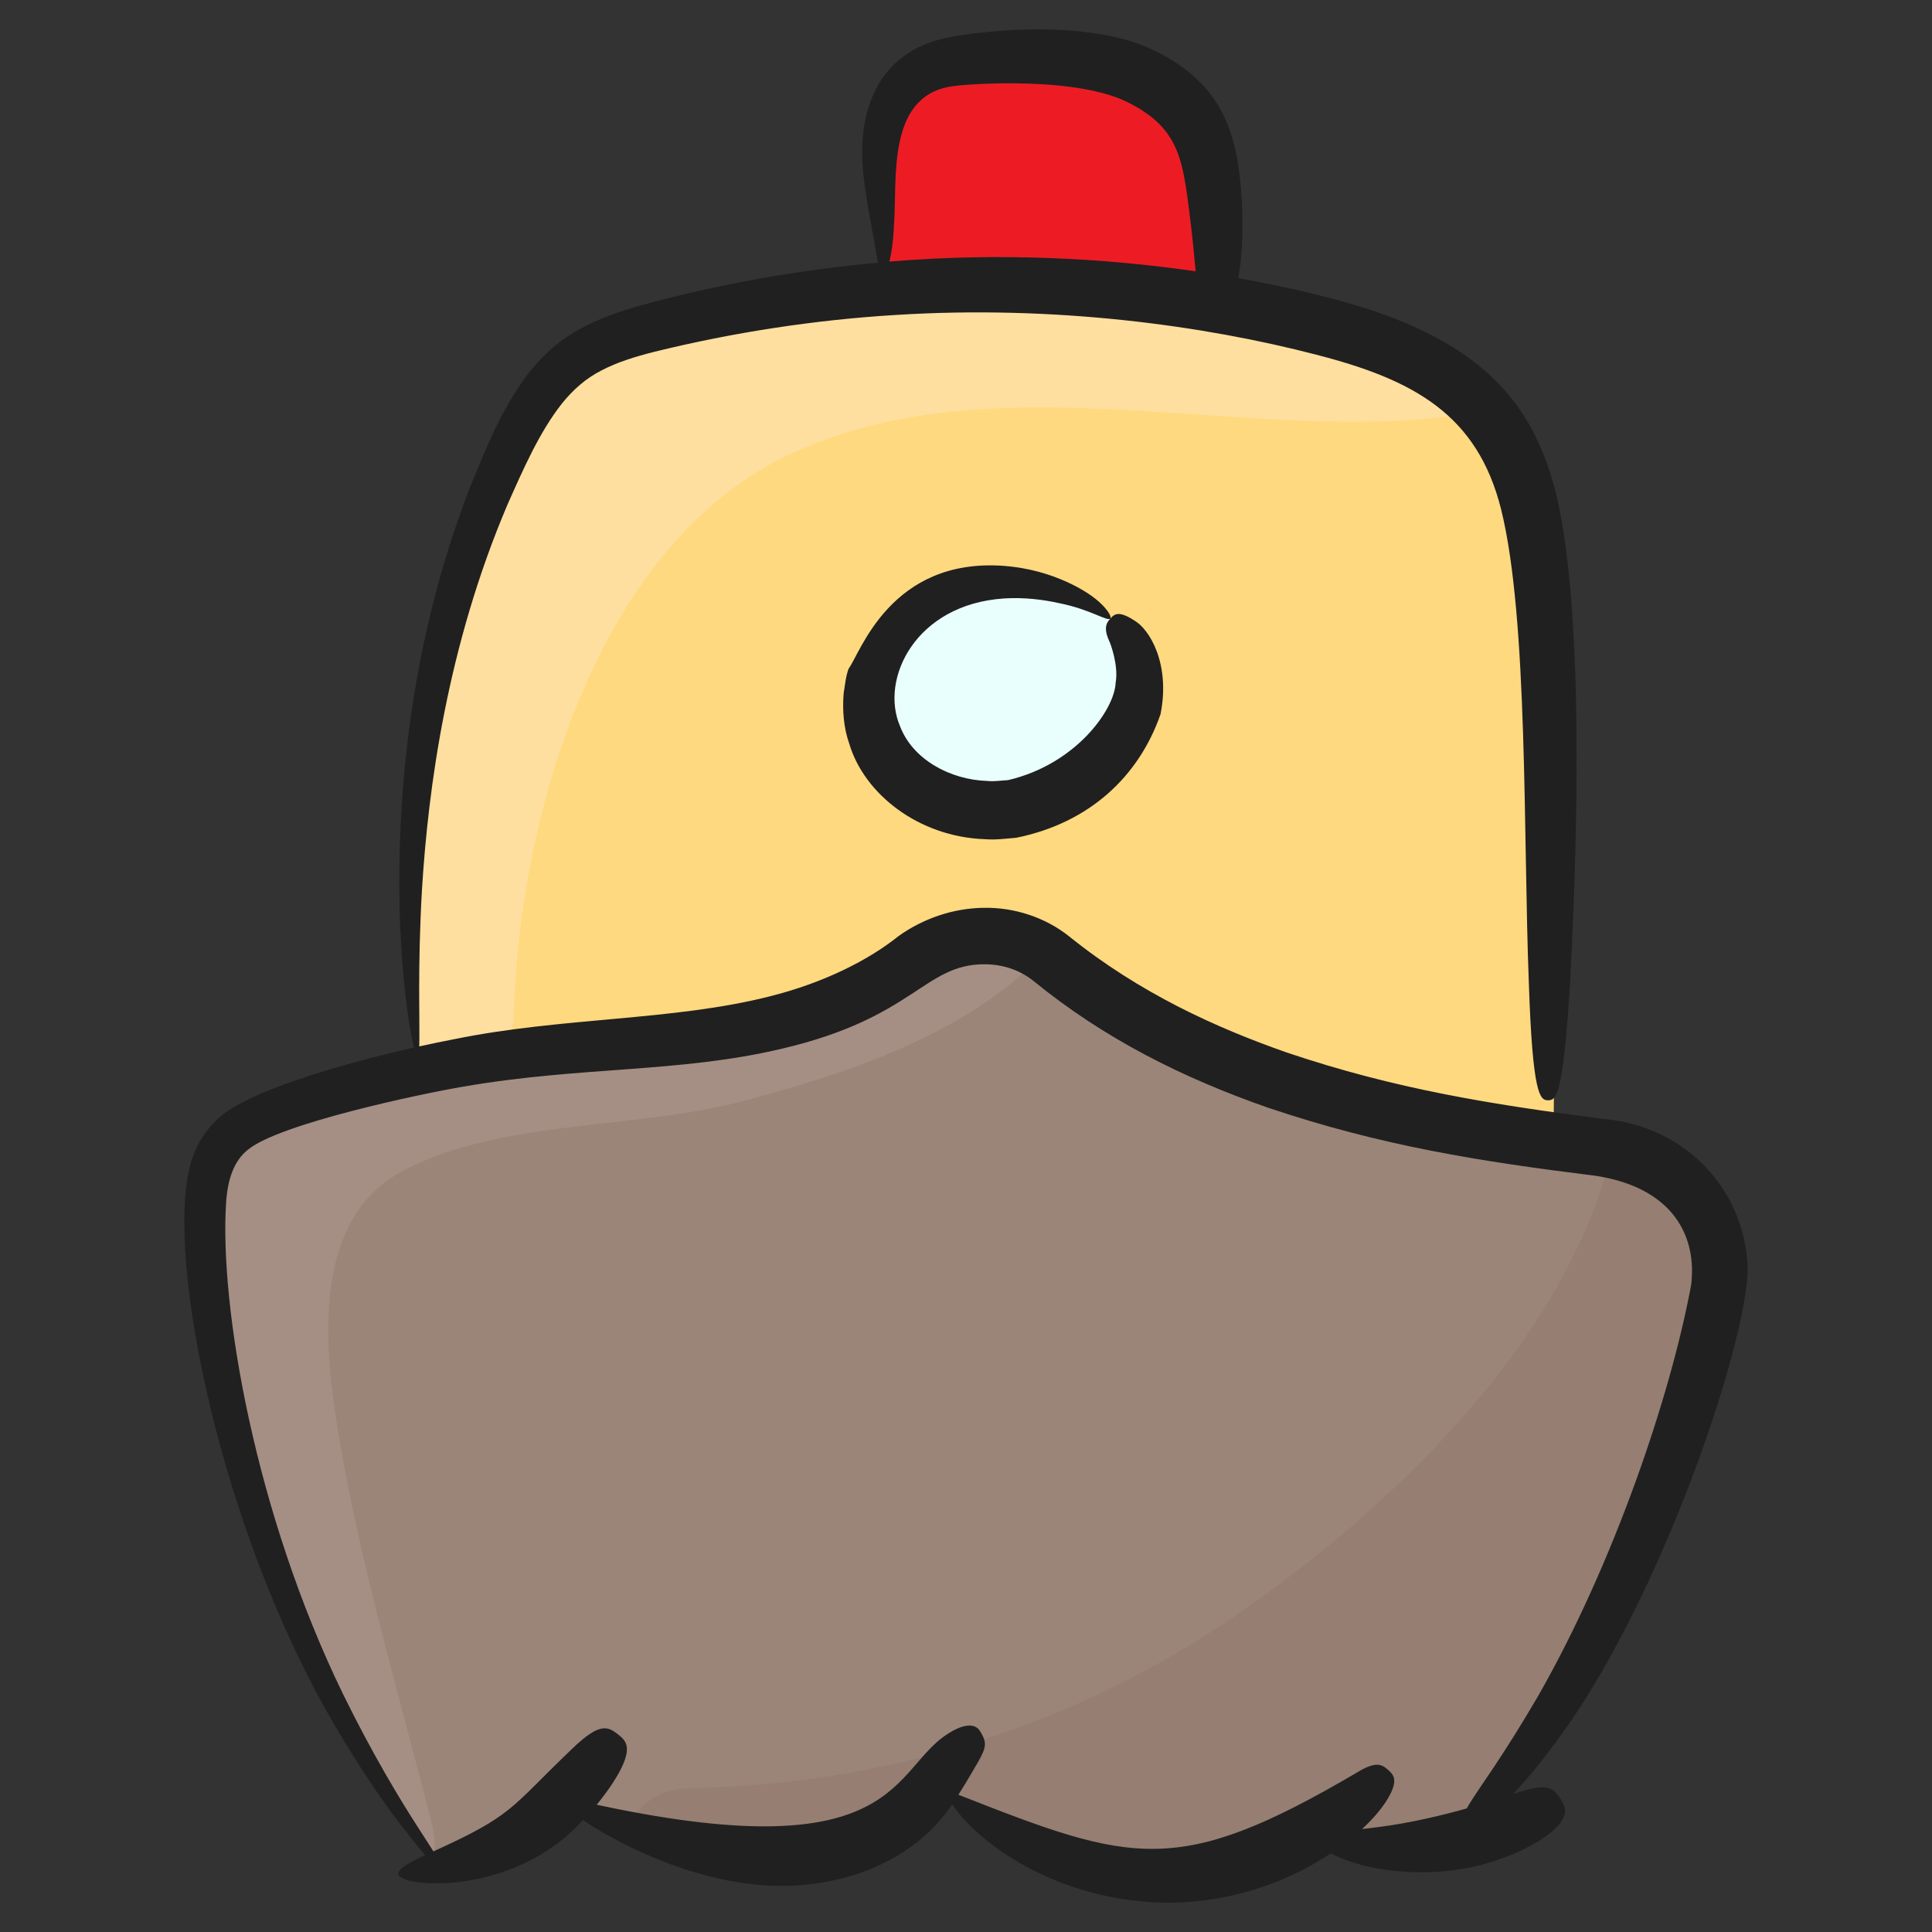 <svg id="Layer_1" enable-background="new 0 0 135 135" height="512" viewBox="0 0 135 135" width="512" xmlns="http://www.w3.org/2000/svg"><rect x="0" y="0" width="135" height="135" fill="#333333" stroke="none"/><g><g><path d="m108.554 79.918-79.13-3.87c-.02-.19-.04-.39-.06-.58-1-9.57-.37-20.71 2.12-30.78.08-.32.16-.64.24-.96 1.07-4.09 2.44-7.97 4.13-11.49 1.1-2.29 2.38-4.58 4.4-6.11 1.73-1.32 3.88-1.95 6-2.49 14.93-3.78 30.79-3.83 45.75-.14 3.97.99 8.08 2.37 11.02 5.11.55.5 1.06 1.07 1.52 1.68 2.43 3.26 3.04 7.5 3.47 11.55.96 9.19.59 28.85.54 38.08z" fill="#ffd97f"/></g><g><path d="m120.164 89.427c-.03.46-.1.92-.21 1.38-.37 1.59-.77 3.18-1.2 4.76-1.83 6.64-4.26 13.13-7.47 19.22-1.98 3.75-4.32 7.19-6.92 10.54-.92 1.19-1.76 2.67-3.21 3.31-2.02.88-3.78-.51-5.82-.44-1.11.03-2.14.54-3.16.96-.11.05-.22.09-.33.13-2.59 1.03-5.36 1.59-8.16 1.66-2.77.09-5.56-.3-8.21-1.12-.03-.02-.05-.03-.08-.03-1.88-.6-3.68-1.43-5.36-2.48-1.15-.72-2.31-1.56-3.67-1.63-1.71-.09-3.2 1.08-4.7 1.91-5.29 2.93-11.86 1.91-17.66.16-.05-.02-.11-.03-.16-.05-1.56-.46-3.2-.96-4.78-.58-1.41.34-2.56 1.31-3.77 2.1-2.16 1.4-3.71 1.26-4.98.33-1.47-1.06-2.57-3.17-3.79-5.11-2.4-3.82-4.48-7.85-6.2-12.02-3.45-8.35-5.49-17.28-5.95-26.3-.06-1.25-.07-2.57.19-3.79.2-.91.55-1.77 1.14-2.49.08-.1.16-.19.26-.28 1.04-1.1 2.55-1.68 4-2.18 5.66-1.92 11.52-3.23 17.45-3.9 5.71-.64 11.52-.7 17.09-2.11 3.26-.82 6.5-2.2 9.17-4.22 2.73-2.05 6.41-2.39 9.22-.58.23.15.46.31.68.49 10.45 8.51 24.73 11.55 38.82 13.18.11.01.22.03.32.05 4.51.69 7.74 4.71 7.45 9.13z" fill="#9b8579"/></g><g><path d="m84.891 13.943c.184 2.123 1.592 8.537-2.026 6.22-1.869-1.197-4.217-1.304-6.436-1.259-3.453.07-6.899.422-10.295 1.05-.828.153-1.691.322-2.502.092-2.917-.828-2.248-6.633-2.183-8.886.064-2.217.723-4.616 2.54-5.888 1.403-.983 3.215-1.106 4.926-1.196 2.795-.147 5.637-.289 8.355.375s5.345 2.266 6.573 4.781c.71 1.454.908 3.099 1.047 4.712z" fill="#ed1c24"/></g><g><path d="m72.894 66.578c-.16.22-.34.43-.55.63-5.36 5.26-13.4 7.87-20.55 9.76-7.5 1.97-16.54 1.23-23.47 4.75-7.25 3.67-5.49 14.14-4.27 20.75 1.56 8.43 4.06 16.76 6.14 25.07.18.73.21 1.4.12 2.02-1.47-1.06-2.57-3.17-3.79-5.11-2.4-3.82-4.48-7.85-6.2-12.02-3.45-8.35-5.49-17.28-5.95-26.3-.06-1.25-.07-2.57.19-3.79.38-.96.84-1.89 1.4-2.77 1.04-1.1 2.55-1.68 4-2.18 5.66-1.92 11.52-3.23 17.45-3.9 5.71-.64 11.52-.7 17.09-2.11 3.26-.82 6.5-2.2 9.17-4.22 2.73-2.05 6.41-2.39 9.22-.58z" fill="#a58f84"/></g><g><path d="m120.164 89.427c-.72 1.73-1.56 3.42-2.49 5.07.41.31.78.66 1.08 1.07-1.83 6.64-4.26 13.13-7.47 19.22-1.98 3.75-4.32 7.19-6.92 10.54-.92 1.19-1.76 2.67-3.21 3.31-2.02.88-3.78-.51-5.82-.44-1.11.03-2.14.54-3.16.96-.11.05-.22.09-.33.13-.07-.35-.1-.7-.08-1.05-2.6 1.08-5.3 1.95-8.08 2.71-.99.28-1.99.54-3 .79-2.32.57-4.15-.39-5.21-1.91-.01-.02-.02-.03-.03-.05-.02.01-.03.01-.05.02-1.88-.6-3.68-1.43-5.36-2.48-1.15-.72-2.31-1.56-3.67-1.63-1.71-.09-3.2 1.08-4.7 1.91-5.29 2.93-11.86 1.91-17.66.16-.05-.02-.11-.03-.16-.05.7-1.54 2.15-2.72 4.33-2.76 13.66-.24 26.93-4.33 38.21-12.09 10.75-7.41 22.75-18.85 26.1-31.86.06-.25.14-.48.23-.7 4.51.69 7.74 4.71 7.45 9.13z" fill="#967e72"/></g><g><path d="m77.583 43.224c-.148-.132-.304-.262-.47-.389-.743-.574-1.606-.986-2.492-1.312-2.287-.839-4.826-1.118-7.195-.534-2.368.584-4.54 2.082-5.675 4.2-3.476 6.486 2.303 12.305 8.995 11.335 5.783-.838 12.382-8.363 6.837-13.3z" fill="#e9fffd"/></g><g><path d="m103.024 28.608c-.5.24-1.06.4-1.68.48-15.02 1.84-32.13-4.03-46.33 2.74-13.37 6.37-18.74 25.39-19.11 38.98-.1 3.83-3.69 5.38-6.54 4.66-1-9.57-.37-20.71 2.12-30.78.11-.29.24-.57.36-.85-.04-.04-.08-.07-.12-.11 1.07-4.09 2.44-7.97 4.13-11.49 1.1-2.29 2.38-4.58 4.4-6.11 1.73-1.32 3.88-1.95 6-2.49 14.93-3.78 30.79-3.83 45.75-.14 3.97.99 8.08 2.37 11.02 5.11z" fill="#ffdf9f"/></g><g fill="#202020"><path d="m77.004 42.25c-.502-.508-1.365-1.103-2.508-1.61-1.144-.514-2.608-.966-4.327-1.098-7.948-.59-10.051 6.096-10.868 7.177-.206.54-.252 1.142-.35 1.723-.094 1.18-.006 2.413.396 3.537 1.042 3.504 4.849 6.504 9.488 6.661.753.062 1.473-.045 2.172-.1 5.144-1.039 8.582-4.315 10.085-8.631.707-3.541-.779-5.94-1.811-6.54-.379-.25-.663-.38-.882-.435-.438-.107-.627.081-.816.29-.188.208-.342.435-.298.838.021.201.09.444.226.739.069.123.662 1.688.447 2.893-.071 1.884-2.767 5.707-7.524 6.819-.469.02-.952.11-1.446.057-2.594-.083-5.226-1.501-6.102-3.839-1.41-3.285 1.073-8.497 7.261-8.913 1.421-.09 2.747.081 3.845.324 2.228.444 3.378 1.302 3.592 1.081.084-.096-.076-.462-.579-.974z"/><path d="m15.382 78.034c-.881.744-1.563 1.792-1.92 2.83-2.07 5.727 1.47 24.411 9.11 38.258 2.282 4.09 4.452 7.201 6.091 9.232.385.485.734.908 1.047 1.277-1.139.528-1.932.961-1.87 1.334.145.914 7.32 1.498 12.125-3.004.286-.271.534-.527.774-.779.217.148.457.306.728.473 3.51 2.147 8.004 3.875 12.132 4.095 5.052.285 10.185-1.577 12.915-5.644.008-.012.015-.023.023-.035.233.377.624.868 1.171 1.423 2.818 2.831 7.434 5.029 12.373 5.39 4.526.369 9.165-.884 12.917-3.383.741.402 1.859.804 3.192 1.047 1.234.227 2.618.319 3.926.261 1.309-.051 2.53-.279 3.459-.518 1.693-.461 2.904-1.029 3.763-1.54.865-.503 1.374-.973 1.672-1.35.584-.775.33-1.217.033-1.694s-.609-.885-1.466-.804c-.446.018-1.023.189-1.85.457 1.083-1.141 2.464-2.8 4.168-5.286 6.667-9.895 12.038-26.016 12.223-31.235-.021-5.335-4.055-10.167-10.182-10.665-7.795-1.014-14.406-2.065-22.008-4.624-4.901-1.715-10.278-4.133-15.258-8.149-1.644-1.301-3.805-2.007-5.93-1.967-2.131.026-4.228.742-5.965 1.984-2.041 1.64-5.179 3.258-9.041 4.217-6.726 1.699-14.434 1.439-21.952 2.97-.833.157-1.661.332-2.487.514.055-1.494-.13-5.405.191-10.946.432-7.096 1.76-17.025 5.988-26.944 1.082-2.43 2.225-5.049 3.785-7.023.798-.988 1.673-1.762 2.768-2.32 1.091-.574 2.362-.968 3.714-1.308 5.516-1.357 11.221-2.226 16.776-2.565 11.128-.713 21.629.732 29.465 2.774 6.795 1.747 11.255 4.168 12.914 10.823 1.895 7.653 1.535 22.898 1.932 33.04.262 7.904.787 8.234 1.345 8.234.567 0 1.06-.304 1.534-8.198.472-8.748 1.058-25.49-.939-34.036-1.594-6.541-5.289-11.081-15.762-13.805-2.007-.523-4.18-1-6.483-1.409.225-1.177.381-3.021.247-5.472-.276-4.378-1.156-7.896-5.83-10.29-4.87-2.593-13.407-1.413-15.265-.921-4.223 1.112-5.774 4.829-5.368 9.218.152 1.485.393 2.728.576 3.784.218 1.135.351 2.019.47 2.607-5.491.491-11.062 1.472-16.484 2.953-1.446.406-2.957.897-4.403 1.705-1.462.789-2.751 1.998-3.693 3.263-1.893 2.593-2.893 5.254-3.966 7.858-4.068 10.529-4.951 20.749-4.907 27.992.033 3.638.297 6.57.578 8.579.166 1.138.323 1.97.452 2.485-3.149.709-11.057 2.697-13.552 4.839zm47.088-62.379c.236-3.142-.521-8.875 3.965-9.612 1.021-.179 9.027-.776 12.619 1.236 3.17 1.658 3.56 3.748 3.982 6.999.283 2.128.405 3.566.512 4.679-6.445-.932-13.739-1.31-21.295-.689-.036.003-.073.009-.109.011.157-.613.287-1.513.326-2.625zm-30.09 60.274c8.2-1.423 15.078-.95 22.246-2.648 9.284-2.168 9.941-5.9 14.15-5.902 1.29-.006 2.502.41 3.444 1.169 4.949 4.038 10.43 6.775 16.388 8.854 7.929 2.671 14.809 3.754 22.856 4.753 4.779.716 6.785 3.48 6.767 6.698-.013.312-.013.623-.06.928-1.452 7.841-5.447 19.563-10.713 28.763-2.506 4.292-4.088 6.355-4.796 7.525-.067.109-.121.203-.174.297-1.544.439-3.999 1.039-6.193 1.303-.387.053-.758.097-1.119.137.794-.735 1.312-1.38 1.652-1.888.961-1.496.567-1.892.157-2.254-.431-.382-.847-.618-2.17.195-12.542 7.374-15.698 6.326-27.846 1.55.7-1.094 1.056-1.765 1.345-2.236.325-.565.473-.904.502-1.205.029-.3-.077-.548-.212-.795s-.268-.479-.6-.567c-.327-.087-.89-.015-1.689.494-4.026 2.427-3.254 9.536-24.258 5.083-.127-.027-.245-.051-.363-.074.42-.513.755-.976 1.03-1.379.558-.845.862-1.464.993-1.933.268-.938-.113-1.278-.556-1.623-.444-.346-.869-.628-1.706-.159-.418.237-.941.653-1.624 1.324-4.197 4.022-3.957 4.499-9.545 7.027-.276-.43-.595-.924-.955-1.487-1.407-2.162-3.33-5.366-5.353-9.487-6.181-12.679-8.642-27.155-8.181-34.331.1-1.598.528-2.944 1.534-3.728 2.177-1.809 12.093-3.906 15.047-4.404z"/></g></g></svg>